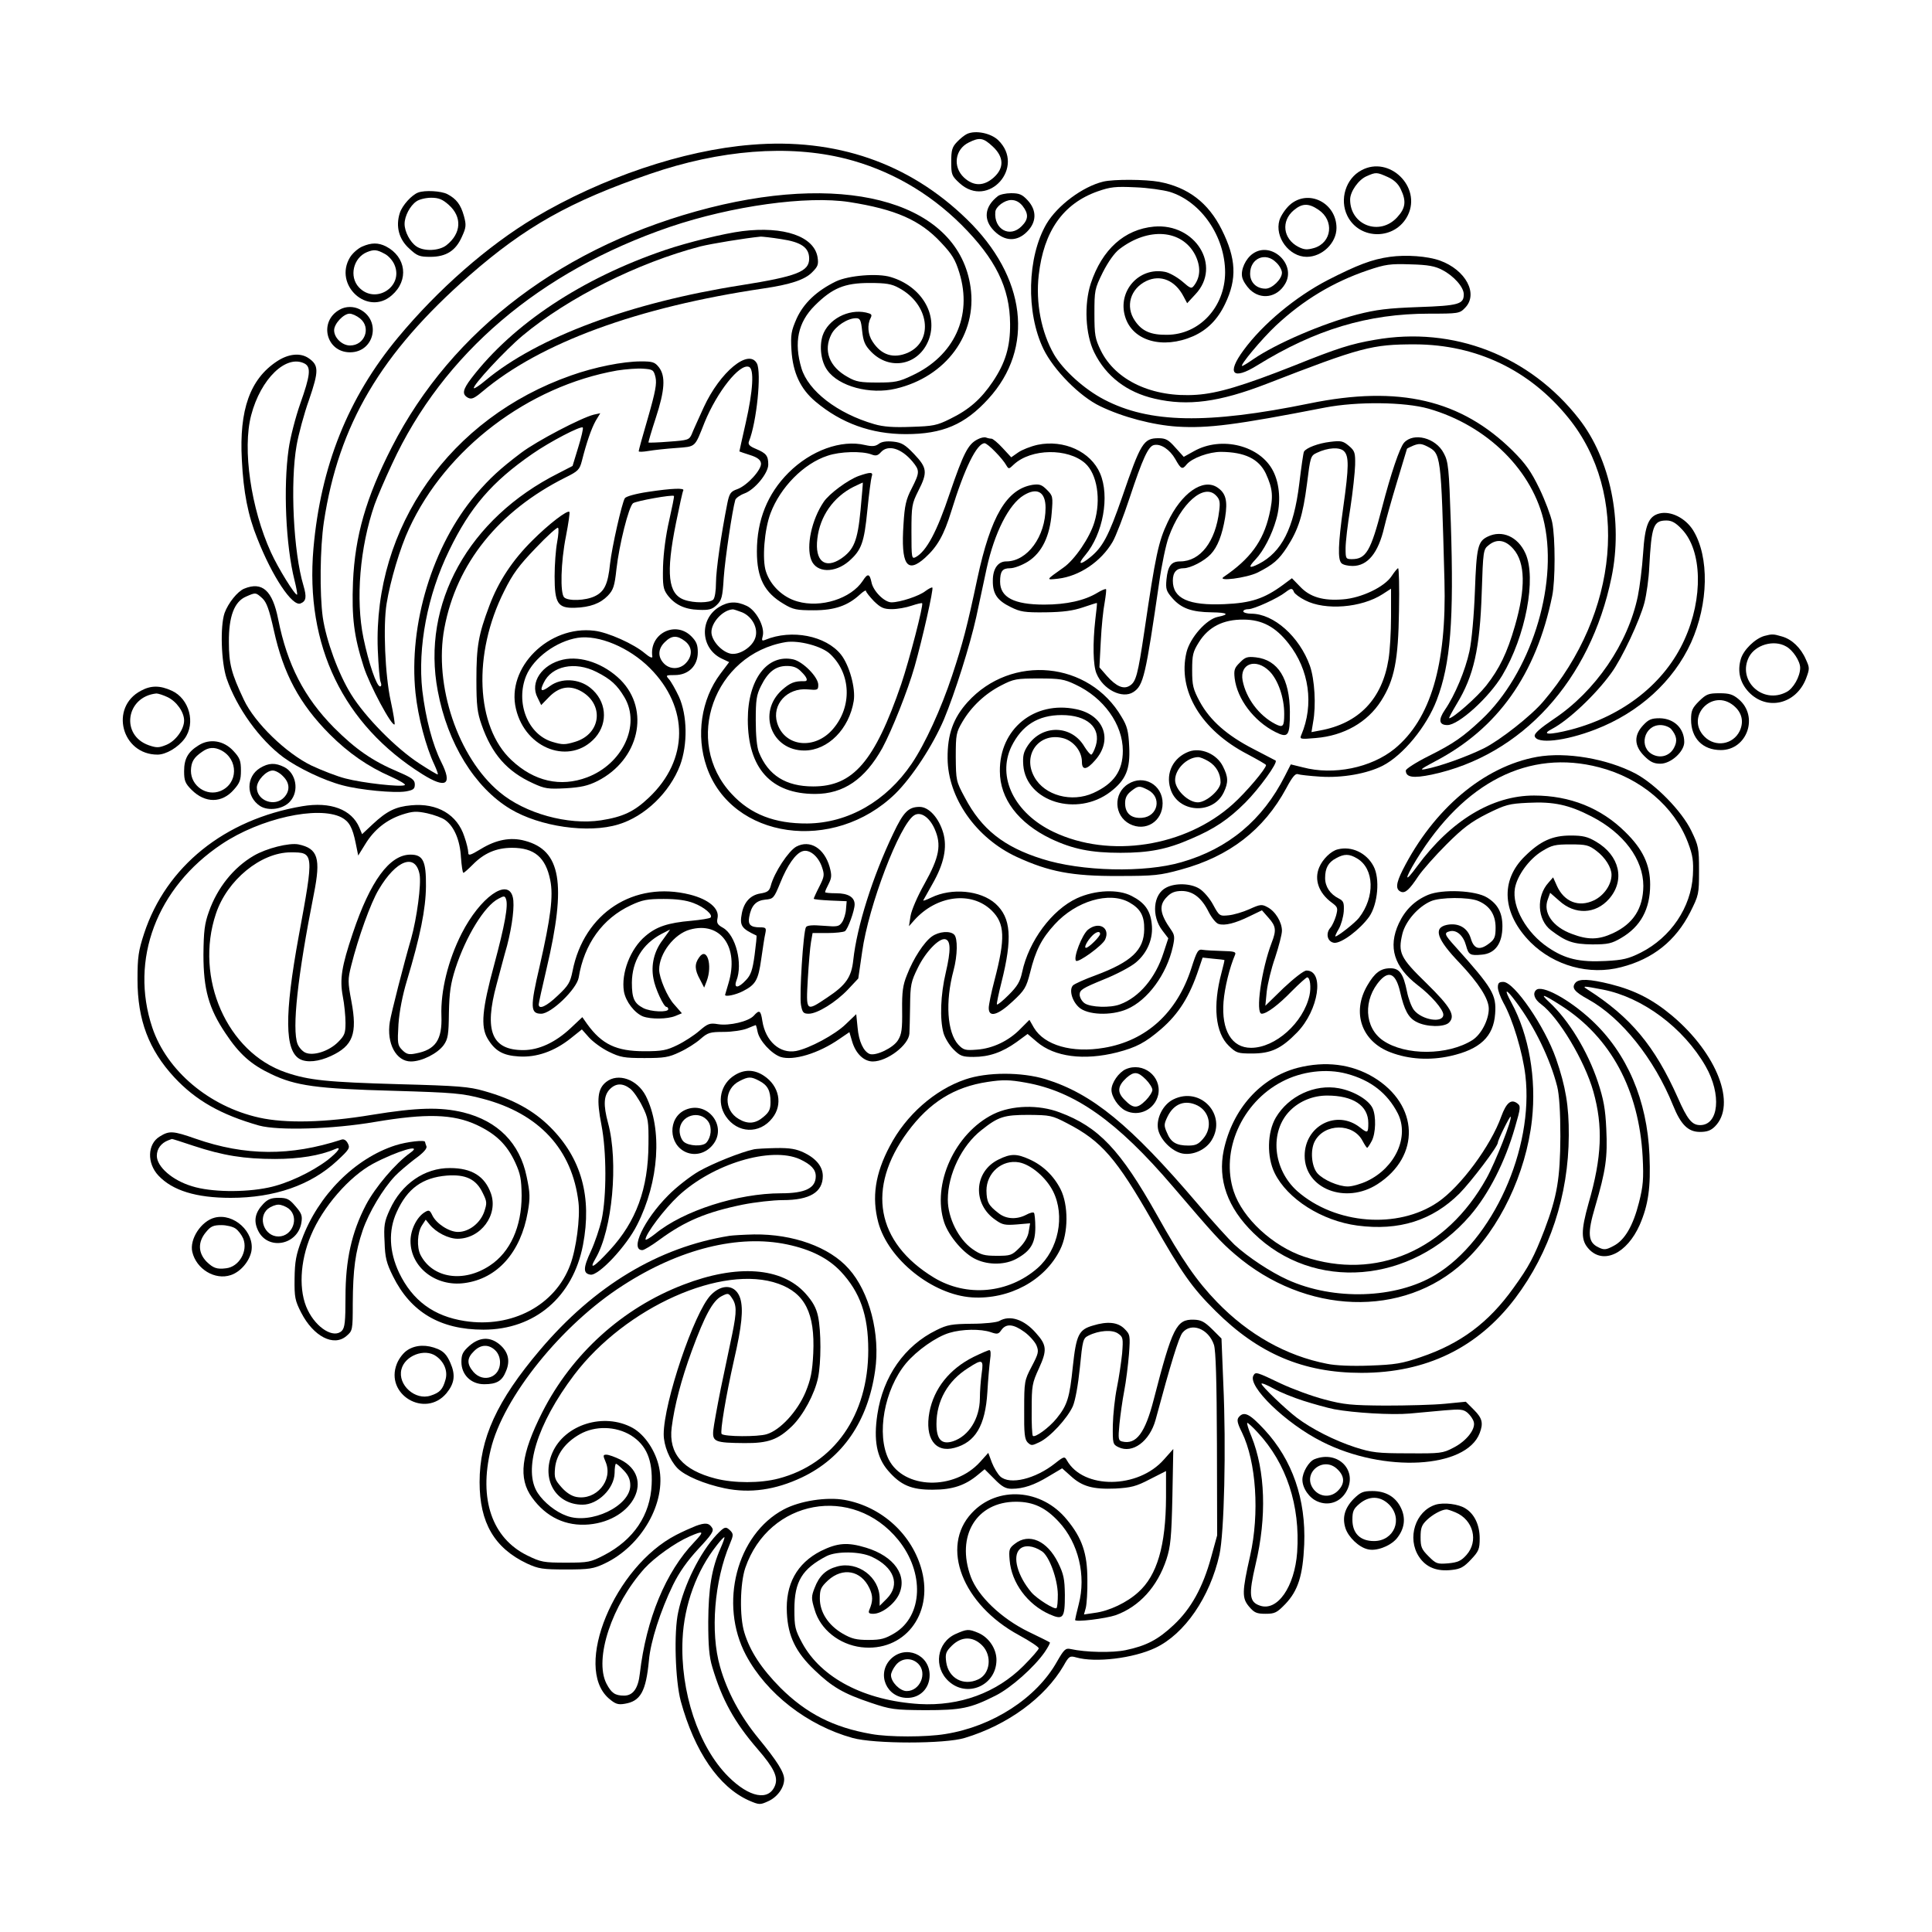 <?xml version="1.0" standalone="no"?>
<!DOCTYPE svg PUBLIC "-//W3C//DTD SVG 20010904//EN"
 "http://www.w3.org/TR/2001/REC-SVG-20010904/DTD/svg10.dtd">
<svg version="1.0" xmlns="http://www.w3.org/2000/svg"
 width="850pt" height="850pt" viewBox="0 0 850 850"
 preserveAspectRatio="xMidYMid meet">
<g transform="translate(0,850) scale(0.1,-0.1)"
fill="#000000" stroke="none">
<path d="M4255 7911 c-11 -5 -31 -21 -45 -36 -21 -22 -25 -36 -25 -87 0 -56 2
-62 37 -94 126 -115 292 72 169 190 -32 30 -98 44 -136 27z m112 -55 c50 -46
52 -95 5 -137 -44 -39 -89 -39 -131 0 -50 47 -40 124 21 154 48 24 64 21 105
-17z"/>
<path d="M3305 7863 c-300 -24 -657 -145 -953 -321 -206 -123 -425 -315 -601
-527 -220 -265 -340 -566 -372 -928 -37 -427 131 -775 479 -993 105 -66 134
-47 83 54 -38 76 -68 190 -83 314 -21 190 22 419 118 616 92 190 188 302 366
425 76 53 214 125 222 116 3 -3 -6 -42 -20 -87 l-25 -82 -62 -32 c-396 -199
-604 -575 -531 -958 43 -231 163 -425 319 -519 130 -78 343 -109 476 -68 116
35 225 140 271 260 34 92 32 220 -5 302 -15 32 -35 67 -44 77 -15 17 -14 18
26 18 60 0 101 41 101 100 0 33 -6 48 -29 71 -71 70 -186 10 -171 -90 1 -8
-12 -3 -32 14 -49 42 -163 93 -223 100 -200 25 -389 -162 -345 -344 42 -178
240 -249 349 -126 58 67 49 162 -22 219 -51 41 -128 44 -177 8 -38 -28 -47
-24 -28 14 35 74 137 96 232 48 63 -32 91 -57 124 -113 71 -122 -9 -292 -165
-351 -117 -44 -233 -18 -333 76 -157 147 -171 467 -32 743 38 77 65 113 139
190 50 53 95 93 98 89 4 -3 2 -32 -4 -64 -6 -32 -11 -99 -11 -150 0 -118 14
-140 88 -138 68 2 113 19 146 53 24 25 30 42 38 117 12 107 54 275 73 290 13
10 174 39 180 32 2 -2 -8 -50 -21 -108 -15 -65 -25 -142 -27 -202 -2 -85 1
-100 19 -125 32 -43 76 -64 138 -66 45 -2 59 2 79 21 22 21 26 35 31 120 6 85
38 299 51 343 3 8 21 21 40 28 45 16 105 89 105 127 0 39 -9 50 -54 69 -29 12
-36 20 -31 33 34 84 56 303 35 343 -36 67 -162 -37 -234 -193 -23 -51 -48
-105 -53 -119 -11 -24 -16 -26 -99 -32 -48 -4 -89 -5 -91 -4 -1 2 13 50 32
108 40 122 44 184 14 223 -18 23 -28 26 -79 26 -79 0 -204 -25 -308 -62 -532
-187 -870 -667 -850 -1206 3 -70 8 -135 13 -144 4 -10 3 -18 -3 -18 -15 0 -50
102 -73 213 -35 169 -16 400 49 587 11 31 45 111 77 179 224 485 649 847 1223
1043 272 92 602 138 789 109 203 -32 311 -79 403 -178 49 -52 63 -75 81 -134
58 -190 -23 -365 -208 -451 -58 -28 -77 -31 -153 -31 -73 0 -94 3 -130 24 -82
45 -109 117 -72 189 19 36 71 70 108 70 18 0 22 -8 27 -56 5 -46 12 -63 39
-91 83 -86 211 -60 254 52 42 112 -33 236 -167 276 -58 18 -186 7 -241 -19
-86 -42 -142 -96 -173 -163 -24 -55 -27 -71 -23 -139 6 -99 39 -171 106 -227
113 -95 245 -143 397 -143 162 0 260 42 363 155 205 224 167 537 -95 791 -254
247 -576 358 -948 327z m415 -61 c192 -49 365 -147 510 -291 150 -150 213
-277 214 -436 1 -101 -21 -172 -76 -254 -52 -77 -104 -123 -188 -164 -58 -29
-75 -32 -171 -35 -78 -3 -122 0 -163 12 -162 47 -290 146 -320 246 -34 114
-15 202 58 275 78 78 132 100 241 100 73 0 98 -4 130 -22 133 -71 155 -233 39
-285 -63 -27 -116 -11 -155 49 -21 31 -24 74 -9 103 8 16 5 19 -20 25 -78 17
-167 -30 -191 -102 -15 -48 -7 -114 21 -152 50 -71 188 -108 301 -81 221 52
359 239 329 447 -52 364 -523 507 -1148 349 -637 -162 -1134 -536 -1398 -1053
-114 -223 -162 -391 -171 -593 -6 -156 4 -239 47 -373 26 -82 125 -266 136
-254 2 2 -5 48 -17 103 -25 113 -34 332 -18 429 16 99 59 245 99 330 162 351
524 626 915 695 39 6 90 10 115 8 42 -3 46 -5 54 -38 6 -28 0 -62 -33 -177
-23 -78 -41 -144 -41 -148 0 -4 19 -3 43 1 23 4 78 10 121 13 89 7 81 0 126
113 55 134 154 260 195 244 24 -9 18 -105 -14 -246 -16 -69 -28 -126 -28 -126
1 -1 22 -8 47 -16 32 -10 46 -21 48 -36 4 -27 -60 -98 -104 -114 -29 -10 -35
-18 -44 -62 -27 -136 -50 -294 -50 -350 0 -35 -5 -67 -12 -74 -15 -15 -85 -16
-127 -1 -72 25 -82 115 -37 338 15 74 29 138 32 143 8 12 -49 10 -155 -6 -54
-8 -97 -20 -102 -28 -13 -21 -57 -216 -65 -288 -9 -90 -25 -123 -67 -143 -41
-20 -118 -22 -135 -5 -18 18 -15 154 8 269 11 57 18 105 15 107 -9 9 -91 -54
-162 -125 -88 -87 -150 -181 -190 -288 -48 -127 -57 -179 -57 -325 0 -114 4
-145 23 -199 45 -129 112 -205 226 -257 52 -24 66 -26 144 -22 67 4 98 11 140
32 183 93 233 312 101 445 -72 71 -173 107 -253 89 -93 -21 -147 -101 -112
-167 l16 -33 34 35 c42 43 86 53 134 30 111 -55 99 -192 -20 -227 -43 -13 -55
-13 -98 0 -109 32 -164 173 -116 291 33 79 133 152 227 167 92 14 226 -42 317
-133 173 -173 172 -404 -4 -570 -65 -62 -115 -85 -211 -100 -145 -22 -334 30
-446 124 -183 152 -290 470 -243 721 53 285 239 516 532 663 57 28 63 35 73
73 21 83 42 143 61 177 l20 33 -28 -6 c-56 -14 -251 -116 -320 -168 -94 -71
-138 -112 -199 -183 -191 -225 -297 -572 -266 -873 11 -106 46 -238 83 -316
10 -22 17 -41 15 -43 -1 -2 -38 20 -81 48 -103 67 -238 204 -300 304 -56 90
-110 237 -125 340 -14 103 -12 305 5 419 65 428 250 742 640 1084 246 215 443
326 795 447 308 106 610 130 860 67z m-706 -2123 c32 -25 34 -64 4 -96 -27
-29 -71 -30 -98 -1 -27 29 -25 64 5 93 30 30 54 31 89 4z"/>
<path d="M5990 7751 c-69 -36 -98 -129 -62 -201 54 -108 212 -107 266 3 61
125 -82 264 -204 198z m116 -30 c27 -12 46 -30 57 -54 25 -52 21 -83 -16 -123
-77 -84 -207 -35 -207 78 0 35 37 88 73 103 41 18 44 18 93 -4z"/>
<path d="M4854 7701 c-91 -22 -202 -105 -250 -186 -85 -146 -91 -390 -13 -551
45 -92 159 -208 249 -251 99 -48 232 -83 340 -90 136 -8 255 7 650 84 141 27
349 25 455 -5 259 -74 461 -274 510 -507 59 -280 -63 -660 -277 -861 -81 -76
-122 -105 -232 -160 -56 -28 -101 -57 -101 -64 0 -30 32 -35 114 -18 396 84
698 414 791 868 51 246 -5 520 -143 697 -217 278 -552 409 -898 348 -105 -18
-165 -37 -354 -113 -225 -89 -338 -123 -432 -129 -193 -13 -355 63 -420 195
-25 52 -28 67 -28 163 0 101 1 108 37 181 24 47 51 85 73 102 128 98 275 86
333 -25 25 -50 24 -96 -3 -133 -13 -18 -16 -17 -55 17 -23 19 -57 38 -75 41
-114 22 -209 -85 -175 -197 32 -107 165 -145 300 -86 62 28 107 73 140 142 53
110 49 199 -15 327 -59 118 -148 186 -275 210 -60 11 -199 12 -246 1z m292
-45 c139 -43 244 -197 244 -355 -1 -152 -113 -273 -255 -274 -72 -1 -111 16
-142 62 -43 63 -20 141 51 175 62 29 126 3 163 -68 l16 -30 37 40 c116 124 -1
313 -183 297 -130 -12 -228 -100 -278 -250 -30 -92 -24 -224 15 -303 52 -106
144 -176 266 -204 146 -34 285 -15 492 65 417 162 464 174 653 174 271 -1 505
-113 675 -323 270 -332 223 -859 -110 -1248 -53 -63 -191 -171 -261 -206 -77
-38 -198 -81 -259 -92 -27 -5 -17 2 43 34 276 144 445 381 516 728 14 68 14
256 0 324 -6 29 -31 96 -56 148 -37 76 -60 109 -117 166 -227 225 -500 290
-895 209 -450 -92 -704 -87 -903 17 -87 45 -181 130 -221 199 -56 98 -81 227
-67 349 22 193 107 314 259 368 57 20 79 22 166 18 55 -2 123 -12 151 -20z"/>
<path d="M1840 7653 c-28 -10 -70 -56 -81 -90 -19 -59 -4 -116 42 -157 34 -32
45 -36 92 -36 70 0 112 27 139 88 19 41 20 52 9 92 -14 50 -33 75 -73 96 -27
14 -99 18 -128 7z m134 -54 c60 -53 56 -126 -10 -178 -32 -25 -99 -28 -132 -5
-28 19 -52 65 -52 99 0 34 24 80 52 99 12 9 42 16 65 16 33 0 50 -7 77 -31z"/>
<path d="M4390 7637 c-59 -46 -65 -104 -16 -153 47 -47 101 -48 145 -3 42 42
43 94 2 138 -24 26 -37 31 -73 31 -23 0 -50 -6 -58 -13z m109 -43 c27 -35 26
-59 -4 -89 -52 -53 -123 -14 -116 63 2 23 41 52 70 52 20 0 36 -9 50 -26z"/>
<path d="M5675 7599 c-19 -17 -40 -48 -46 -68 -22 -74 43 -161 120 -161 68 0
131 61 131 127 0 111 -124 173 -205 102z m126 -22 c70 -47 59 -144 -19 -168
-32 -9 -44 -8 -70 5 -67 35 -77 113 -20 161 37 31 65 32 109 2z"/>
<path d="M3265 7483 c-79 -10 -239 -49 -339 -83 -365 -124 -669 -325 -852
-564 -39 -51 -42 -71 -15 -86 16 -8 27 -3 63 27 255 215 683 372 1238 454 116
17 181 38 213 71 25 25 29 34 24 66 -15 92 -148 138 -332 115z m172 -35 c88
-13 123 -37 123 -86 0 -57 -55 -78 -300 -117 -485 -76 -894 -228 -1123 -418
-26 -22 -50 -38 -52 -35 -9 9 137 167 215 232 199 166 506 320 782 392 49 12
194 36 265 43 7 0 47 -4 90 -11z"/>
<path d="M1593 7415 c-18 -8 -42 -29 -53 -47 -74 -122 78 -261 184 -167 76 66
63 169 -26 215 -34 17 -64 17 -105 -1z m98 -31 c17 -8 37 -30 45 -50 40 -96
-85 -175 -157 -98 -44 47 -25 130 36 155 30 12 43 11 76 -7z"/>
<path d="M5512 7384 c-32 -22 -54 -71 -47 -103 3 -16 19 -40 34 -55 49 -47
120 -35 155 25 51 86 -61 190 -142 133z m103 -39 c14 -13 25 -33 25 -45 0 -28
-43 -70 -72 -70 -40 0 -68 27 -68 66 0 68 68 97 115 49z"/>
<path d="M6115 7370 c-79 -11 -142 -35 -275 -103 -140 -73 -284 -192 -369
-308 -76 -103 -48 -134 61 -66 254 157 487 227 755 227 129 0 135 1 158 25 61
61 4 168 -111 209 -54 19 -147 26 -219 16z m231 -58 c50 -26 94 -75 94 -107 0
-43 -22 -50 -199 -56 -136 -5 -185 -11 -271 -33 -152 -40 -355 -127 -457 -197
-23 -16 -44 -29 -48 -29 -13 0 86 119 149 178 120 112 251 191 404 243 77 26
98 29 187 26 79 -2 109 -8 141 -25z"/>
<path d="M1495 7138 c-94 -51 -61 -188 45 -188 107 0 139 140 43 189 -27 14
-62 14 -88 -1z m89 -39 c50 -40 21 -119 -44 -119 -35 0 -70 34 -70 67 0 29 42
73 68 73 11 0 31 -9 46 -21z"/>
<path d="M1218 6910 c-118 -78 -166 -213 -154 -433 7 -142 27 -245 68 -346 66
-168 154 -300 190 -286 25 10 28 28 13 79 -44 146 -59 453 -30 617 8 46 32
137 55 201 43 126 43 151 -2 182 -36 25 -89 20 -140 -14z m123 -10 c28 -16 24
-52 -20 -176 -21 -60 -44 -149 -51 -199 -24 -168 -13 -424 26 -579 8 -32 13
-60 11 -62 -7 -7 -84 117 -115 186 -88 193 -126 455 -87 603 42 161 155 270
236 227z"/>
<path d="M4301 6567 c-42 -21 -62 -61 -122 -236 -57 -171 -103 -256 -150 -282
-18 -9 -19 -5 -19 111 0 114 2 124 30 180 42 82 39 102 -18 162 -40 42 -55 51
-92 55 -30 3 -51 0 -64 -10 -15 -11 -29 -12 -60 -5 -105 25 -239 -24 -337
-122 -92 -92 -139 -208 -139 -346 0 -117 33 -181 118 -231 41 -25 57 -28 132
-28 92 0 150 20 204 70 14 13 26 20 26 15 0 -5 16 -25 35 -45 30 -29 43 -35
79 -35 24 0 63 7 86 15 24 8 45 13 47 11 7 -7 -56 -249 -92 -356 -117 -341
-212 -450 -387 -450 -121 0 -198 49 -239 150 -9 22 -14 74 -14 140 0 90 3 112
23 152 31 62 64 88 114 88 28 0 46 -7 63 -25 27 -26 32 -43 13 -42 -42 1 -62
-7 -98 -39 -109 -99 -46 -267 100 -266 103 1 196 95 216 218 9 56 -19 157 -56
204 -66 83 -217 113 -333 65 -15 -6 -17 -4 -11 18 9 40 -29 111 -70 131 -46
22 -82 20 -123 -5 -87 -54 -81 -181 11 -226 l34 -16 -39 -52 c-84 -112 -108
-271 -60 -409 110 -318 559 -382 830 -118 74 73 165 212 214 327 49 118 114
324 142 450 14 66 35 163 46 215 34 155 97 281 163 321 59 36 96 15 96 -55 0
-126 -80 -236 -173 -236 -36 0 -59 -32 -59 -84 -1 -58 19 -88 79 -117 42 -21
61 -24 153 -23 77 1 121 7 165 22 33 11 60 20 61 19 1 -1 -2 -33 -7 -72 -12
-107 -10 -202 5 -238 29 -71 114 -113 162 -82 45 29 54 71 114 483 11 78 30
168 42 200 54 148 154 236 207 183 17 -17 20 -29 15 -68 -16 -136 -83 -223
-172 -223 -39 0 -54 -20 -60 -79 -4 -43 -1 -52 27 -84 39 -44 85 -60 172 -61
70 -1 81 -9 27 -20 -50 -10 -122 -91 -138 -156 -40 -168 64 -342 268 -448 45
-24 82 -45 82 -48 0 -16 -88 -120 -146 -172 -209 -188 -542 -240 -789 -122
-172 82 -250 241 -185 376 46 93 117 138 221 138 112 0 174 -55 150 -135 -7
-22 -16 -39 -20 -39 -5 0 -18 16 -30 35 -56 96 -186 99 -249 5 -19 -29 -23
-45 -20 -87 13 -160 236 -229 383 -117 69 53 88 100 83 199 -3 67 -9 91 -33
130 -143 246 -485 279 -678 66 -63 -70 -89 -142 -88 -247 1 -174 125 -351 304
-434 141 -65 243 -85 447 -84 159 0 184 3 275 28 214 58 365 175 464 358 26
49 40 66 51 62 8 -3 53 -8 100 -11 96 -6 204 13 273 48 90 46 194 173 238 289
61 159 76 351 62 780 -8 242 -11 269 -31 306 -35 68 -133 93 -175 46 -19 -22
-57 -133 -97 -287 -49 -189 -70 -225 -132 -225 -27 0 -28 2 -28 48 0 26 9 106
21 177 11 72 20 157 21 189 1 53 -1 62 -27 84 -26 22 -35 24 -83 18 -51 -6
-105 -26 -115 -43 -3 -5 -12 -69 -21 -143 -24 -195 -77 -299 -178 -351 -44
-22 -48 -16 -14 20 35 37 72 108 91 176 21 72 16 155 -14 213 -57 112 -227
155 -348 87 l-45 -25 -37 41 c-30 34 -42 41 -74 41 -66 0 -78 -20 -160 -259
-60 -173 -86 -221 -142 -266 -45 -36 -55 -30 -20 11 78 93 108 259 65 359 -41
96 -159 150 -275 126 -31 -7 -69 -22 -86 -34 l-30 -21 -38 41 c-21 23 -43 41
-49 41 -6 0 -16 2 -24 5 -7 3 -24 -1 -37 -8z m78 -55 c20 -20 41 -46 47 -57
12 -20 12 -20 35 2 76 70 237 72 313 5 53 -47 71 -160 41 -259 -20 -68 -87
-166 -136 -200 -79 -56 -79 -55 -24 -49 94 11 189 75 240 162 14 24 48 112 75
194 57 172 82 227 107 232 30 7 70 -20 94 -62 25 -45 31 -47 50 -23 24 28 98
55 151 55 105 -1 166 -31 197 -95 31 -68 34 -102 15 -183 -27 -116 -84 -193
-200 -272 -33 -22 100 -5 149 19 69 35 93 56 129 111 51 79 70 140 88 278 15
121 16 125 44 138 48 23 100 26 119 7 22 -22 22 -68 -3 -245 -23 -165 -25
-231 -8 -248 7 -7 28 -12 49 -12 66 0 113 57 139 170 7 30 32 120 56 199 24
79 44 145 44 146 0 2 13 8 29 15 24 9 34 9 60 -4 61 -32 61 -29 76 -591 10
-370 -61 -609 -219 -739 -103 -84 -269 -118 -404 -82 l-53 13 -26 -51 c-98
-194 -249 -320 -454 -379 -163 -48 -442 -41 -614 14 -169 53 -267 131 -340
270 -39 72 -39 76 -40 179 0 98 2 108 29 154 40 68 101 125 172 161 54 28 67
30 164 30 93 0 112 -3 162 -27 124 -58 208 -175 208 -291 0 -89 -40 -145 -130
-186 -95 -43 -214 -11 -259 70 -56 99 23 202 131 170 44 -14 78 -58 78 -103 0
-38 21 -36 58 7 80 90 39 200 -84 225 -183 38 -337 -87 -335 -273 0 -121 81
-228 224 -297 97 -46 178 -62 307 -62 125 0 204 15 309 61 104 44 166 86 240
160 61 61 145 177 133 185 -4 2 -48 25 -98 51 -115 59 -190 125 -235 207 -30
56 -34 72 -34 139 0 67 3 81 30 124 42 67 107 100 196 99 81 0 141 -32 198
-105 91 -115 113 -269 56 -403 -8 -18 -4 -19 64 -13 123 10 227 69 287 163 59
92 76 180 79 397 2 103 0 187 -4 187 -3 0 -16 -16 -28 -34 -31 -48 -133 -97
-215 -103 -86 -7 -145 10 -188 56 l-36 37 -39 -29 c-83 -61 -141 -80 -258 -85
-158 -7 -227 25 -227 103 0 37 16 55 47 55 31 0 92 32 120 62 30 32 50 84 63
161 12 75 3 108 -35 133 -63 41 -158 -26 -218 -154 -40 -84 -53 -144 -102
-477 -29 -195 -37 -225 -65 -242 -27 -17 -59 -3 -100 43 l-33 38 6 115 c3 64
11 140 17 170 5 30 8 56 6 59 -3 2 -20 -5 -38 -16 -56 -34 -136 -52 -234 -52
-133 0 -194 32 -194 101 0 46 10 59 44 59 18 0 52 13 78 29 62 39 97 112 105
214 6 72 5 76 -21 102 -23 23 -33 26 -63 22 -114 -19 -184 -137 -243 -412 -45
-212 -64 -285 -111 -427 -48 -145 -119 -301 -178 -388 -112 -165 -279 -261
-459 -263 -143 -1 -250 40 -333 130 -216 231 -78 615 238 668 58 9 160 -18
196 -53 91 -86 97 -230 12 -329 -80 -94 -214 -79 -246 27 -24 80 44 155 134
147 44 -4 47 -3 47 20 0 34 -67 102 -110 112 -114 25 -200 -88 -200 -265 0
-214 102 -327 296 -327 125 0 219 64 296 202 42 78 112 253 142 359 34 120 84
341 78 347 -3 2 -16 -5 -30 -15 -27 -22 -112 -50 -150 -50 -31 0 -81 50 -88
89 -8 38 -17 39 -38 6 -52 -79 -185 -121 -288 -91 -64 18 -118 70 -138 131
-18 53 -7 186 20 257 43 114 146 219 251 253 55 19 151 21 192 6 20 -8 29 -6
43 10 31 34 89 17 138 -41 33 -40 33 -48 -3 -119 -25 -48 -31 -75 -36 -157
-12 -179 15 -220 95 -148 54 49 83 100 115 204 59 192 113 300 147 300 6 0 27
-17 47 -38z m1314 -617 c4 -8 25 -24 49 -36 89 -46 248 -33 341 27 l37 24 0
-122 c0 -68 -5 -152 -11 -188 -28 -176 -131 -283 -302 -314 l-37 -7 7 43 c14
74 7 189 -14 249 -46 128 -159 229 -258 229 -19 0 -35 5 -35 10 0 6 10 10 23
10 24 0 129 48 162 74 25 19 31 20 38 1z m-2428 -89 c45 -19 72 -71 58 -112
-13 -41 -70 -77 -108 -70 -40 8 -85 58 -85 95 0 43 50 97 93 100 4 1 23 -6 42
-13z"/>
<path d="M3778 6406 c-47 -17 -130 -78 -154 -114 -53 -78 -78 -195 -55 -255
22 -58 104 -60 167 -5 54 48 66 80 80 223 7 72 16 138 19 148 8 21 -5 21 -57
3z m8 -151 c-13 -135 -29 -174 -86 -213 -71 -47 -116 -10 -104 88 11 98 70
183 159 228 22 11 41 19 41 19 1 -1 -4 -56 -10 -122z"/>
<path d="M5455 5585 c-24 -23 -27 -33 -23 -69 11 -91 84 -188 178 -236 58 -29
65 -19 65 88 -1 146 -52 229 -150 240 -37 4 -47 1 -70 -23z m130 -38 c38 -38
65 -116 65 -187 0 -57 -5 -63 -40 -45 -71 37 -128 113 -143 191 -14 75 59 100
118 41z"/>
<path d="M7301 6241 c-48 -12 -64 -51 -72 -175 -4 -63 -15 -148 -23 -188 -43
-209 -187 -420 -371 -542 -59 -40 -85 -63 -83 -74 7 -37 134 -23 268 29 191
74 342 211 420 382 77 171 81 377 9 494 -34 54 -98 86 -148 74z m99 -70 c89
-93 94 -303 11 -485 -86 -191 -268 -335 -499 -396 -98 -25 -135 -23 -82 4 70
37 189 148 259 245 47 64 126 233 146 310 9 36 19 106 21 155 10 183 18 206
76 206 23 0 41 -10 68 -39z"/>
<path d="M6545 6139 c-43 -21 -49 -46 -56 -239 -4 -108 -14 -218 -24 -265 -18
-84 -64 -194 -108 -258 -30 -44 -26 -67 11 -67 49 0 182 120 241 218 103 172
152 429 102 538 -33 73 -103 104 -166 73z m113 -54 c53 -60 55 -173 7 -339
-34 -118 -68 -188 -126 -262 -40 -51 -146 -144 -163 -144 -3 0 12 28 33 63 75
123 102 243 110 490 6 183 7 190 30 208 36 30 74 24 109 -16z"/>
<path d="M1074 5910 c-29 -12 -70 -63 -86 -107 -20 -59 -15 -216 9 -288 45
-130 145 -269 250 -347 66 -48 179 -102 260 -123 78 -21 229 -35 278 -27 34 6
40 11 40 31 0 20 -12 29 -75 56 -111 47 -185 98 -281 194 -131 133 -205 276
-245 476 -25 127 -70 168 -150 135z m80 -42 c19 -18 30 -48 51 -142 42 -191
113 -323 245 -456 84 -84 170 -143 268 -186 40 -18 69 -35 63 -38 -15 -10
-185 9 -261 29 -36 9 -103 35 -150 57 -111 54 -249 187 -297 289 -55 116 -66
158 -66 254 -1 113 24 178 75 200 43 19 43 19 72 -7z"/>
<path d="M7762 5702 c-41 -12 -91 -61 -103 -101 -16 -54 -4 -104 34 -145 80
-85 209 -55 253 59 16 43 16 47 -1 84 -22 51 -62 89 -106 101 -37 11 -43 11
-77 2z m96 -46 c30 -16 62 -65 62 -94 0 -38 -30 -92 -61 -107 -105 -55 -217
52 -164 155 28 53 109 77 163 46z"/>
<path d="M620 5461 c-139 -73 -85 -281 73 -281 37 0 90 31 119 70 50 68 21
176 -56 211 -52 24 -92 24 -136 0z m117 -28 c40 -19 73 -66 73 -103 0 -39 -37
-90 -78 -107 -32 -13 -42 -14 -77 -2 -126 44 -101 214 33 228 8 0 30 -7 49
-16z"/>
<path d="M7475 5415 c-30 -30 -35 -42 -35 -81 0 -82 51 -134 131 -134 116 0
168 149 78 224 -25 21 -41 26 -84 26 -49 0 -58 -4 -90 -35z m153 -20 c36 -30
45 -70 26 -111 -29 -60 -107 -73 -155 -25 -86 87 35 215 129 136z"/>
<path d="M7229 5309 c-41 -44 -40 -90 5 -135 26 -26 42 -34 71 -34 46 0 105
53 105 95 0 61 -45 104 -108 105 -36 0 -49 -5 -73 -31z m123 -16 c25 -30 29
-53 13 -83 -18 -34 -56 -47 -91 -31 -66 30 -42 131 31 131 18 0 38 -8 47 -17z"/>
<path d="M874 5221 c-47 -29 -64 -59 -64 -114 0 -42 5 -54 33 -82 60 -60 134
-59 186 1 26 29 31 43 31 84 0 43 -5 56 -33 86 -42 46 -104 56 -153 25z m99
-22 c77 -40 75 -147 -3 -179 -61 -25 -130 22 -130 89 1 39 12 58 50 84 28 20
53 21 83 6z"/>
<path d="M5230 5193 c-68 -26 -102 -93 -81 -162 31 -107 187 -118 235 -17 21
44 20 68 -4 115 -27 54 -97 84 -150 64z m88 -43 c33 -20 52 -54 52 -92 0 -33
-63 -88 -100 -88 -43 0 -100 56 -100 98 0 48 51 99 100 101 8 1 30 -8 48 -19z"/>
<path d="M6762 5170 c-233 -42 -455 -229 -591 -498 -30 -60 -32 -86 -6 -96 18
-6 36 10 75 69 19 28 75 91 124 140 73 73 108 99 179 135 81 40 96 44 179 48
114 6 181 -9 280 -60 142 -73 228 -189 228 -306 -1 -99 -44 -166 -134 -208
-63 -29 -109 -30 -180 -3 -85 31 -129 94 -106 153 l10 28 40 -35 c69 -63 160
-59 219 8 72 82 47 191 -57 252 -37 22 -58 27 -112 27 -80 0 -133 -24 -201
-91 -110 -107 -100 -253 25 -379 104 -103 258 -146 399 -109 140 36 239 116
303 241 38 76 39 80 39 183 0 100 -2 110 -34 176 -42 87 -158 205 -246 252
-125 65 -304 96 -433 73z m274 -46 c182 -47 330 -172 390 -330 22 -58 25 -81
22 -145 -8 -141 -97 -273 -229 -340 -54 -27 -78 -33 -155 -37 -115 -6 -178 9
-252 59 -96 64 -161 179 -147 261 10 56 62 128 119 163 44 27 58 30 126 30 68
0 80 -3 113 -28 40 -30 67 -74 67 -106 0 -43 -33 -91 -77 -112 -67 -32 -131
-7 -163 63 l-17 38 -20 -23 c-55 -60 -50 -164 11 -210 66 -50 97 -61 181 -62
70 0 86 4 127 28 86 50 128 127 128 235 0 87 -32 156 -110 232 -106 105 -243
160 -401 160 -184 0 -366 -110 -514 -311 -56 -77 -58 -61 -4 28 210 343 496
488 805 407z"/>
<path d="M1144 5121 c-62 -38 -62 -126 0 -167 37 -24 104 -14 133 21 40 45 26
123 -26 150 -40 20 -69 19 -107 -4z m101 -36 c30 -29 32 -64 5 -93 -41 -44
-120 -15 -120 43 0 31 41 75 70 75 12 0 32 -11 45 -25z"/>
<path d="M4964 5051 c-67 -41 -63 -140 6 -176 70 -36 145 11 145 91 0 81 -83
128 -151 85z m86 -26 c63 -32 45 -117 -25 -123 -47 -4 -75 19 -75 64 0 23 7
38 26 53 32 25 36 25 74 6z"/>
<path d="M1330 4953 c-342 -58 -599 -265 -696 -560 -25 -77 -29 -103 -29 -203
0 -178 50 -309 162 -430 94 -101 204 -164 373 -212 85 -23 324 -16 510 16 225
38 343 35 447 -13 85 -40 133 -86 170 -166 23 -50 27 -74 28 -145 0 -137 -50
-249 -140 -308 -116 -77 -252 -56 -305 47 -17 34 -14 98 6 129 l17 26 17 -21
c28 -35 83 -63 123 -63 102 0 180 105 147 199 -27 76 -84 112 -180 112 -112 1
-214 -70 -265 -183 -24 -52 -27 -70 -23 -142 2 -68 8 -93 37 -151 78 -158 208
-235 398 -235 226 0 394 144 438 373 40 211 -7 381 -144 518 -73 73 -163 123
-291 159 -66 19 -112 23 -375 30 -314 9 -397 17 -498 52 -258 88 -402 415
-307 698 49 148 198 270 329 270 103 0 103 -1 35 -370 -63 -345 -62 -504 6
-540 31 -16 82 -11 136 14 97 45 117 98 90 241 -16 85 -16 96 -1 156 31 124
86 277 121 335 77 131 162 162 180 67 8 -43 -12 -193 -37 -282 -34 -117 -87
-325 -94 -367 -15 -95 28 -174 93 -174 48 0 117 35 144 72 19 27 22 46 23 142
2 90 7 127 29 196 46 141 128 275 189 306 24 13 28 13 33 -1 11 -28 -5 -115
-52 -290 -53 -195 -60 -271 -29 -324 32 -54 67 -75 138 -79 77 -5 155 22 227
79 l50 40 31 -35 c17 -19 56 -48 87 -63 51 -25 68 -28 157 -28 87 0 107 3 155
26 31 14 72 40 92 58 32 28 42 31 102 31 37 0 83 7 103 15 19 8 37 15 38 15 1
0 5 -13 8 -29 8 -40 61 -97 101 -111 56 -18 167 15 259 79 l44 30 12 -41 c16
-54 52 -88 91 -88 63 0 158 72 161 123 1 12 2 67 3 122 1 92 4 106 34 167 34
70 93 131 120 126 25 -5 26 -48 3 -147 -23 -97 -27 -204 -10 -266 6 -21 26
-54 44 -72 29 -29 39 -33 88 -33 68 0 126 20 189 65 l49 36 41 -35 c77 -66
207 -83 353 -46 84 22 123 42 194 103 77 67 125 143 165 264 l17 50 47 -5 c26
-2 48 -5 49 -6 1 0 -5 -26 -13 -56 -39 -146 -27 -264 32 -321 33 -32 40 -34
102 -34 84 0 129 21 199 93 95 98 121 272 41 272 -12 0 -55 -34 -101 -77 l-80
-78 6 62 c4 35 20 102 37 150 16 49 30 102 30 118 0 38 -29 86 -64 104 -24 13
-31 13 -79 -9 -29 -13 -70 -25 -92 -27 -39 -4 -41 -3 -68 47 -15 28 -42 59
-60 70 -38 24 -106 26 -146 5 -58 -29 -66 -125 -17 -189 l26 -34 -21 -64 c-35
-110 -107 -196 -192 -227 -42 -16 -129 -13 -155 5 -12 8 -22 26 -22 38 0 21
14 29 104 66 58 23 122 57 144 76 51 43 77 107 69 170 -6 58 -31 93 -88 122
-59 31 -160 27 -241 -10 -110 -51 -212 -188 -241 -325 -9 -42 -21 -62 -59
-100 -26 -26 -49 -45 -52 -42 -2 2 7 46 20 97 49 195 42 284 -26 346 -66 59
-193 71 -283 27 -21 -10 -37 -16 -35 -12 2 3 20 36 41 73 50 88 65 159 47 223
-19 66 -63 115 -104 115 -49 0 -71 -22 -116 -117 -91 -190 -160 -409 -176
-557 -8 -75 -32 -110 -115 -165 -94 -63 -93 -63 -85 82 4 67 10 140 14 162 l7
40 65 0 c36 0 70 4 77 8 13 8 43 91 43 118 0 32 -29 49 -81 49 -27 0 -49 2
-49 5 0 4 7 20 16 37 13 26 14 37 4 74 -24 83 -87 121 -147 89 -34 -19 -97
-114 -112 -172 -6 -23 -15 -29 -46 -34 -43 -7 -71 -37 -81 -86 -11 -56 -2 -68
64 -99 2 -1 -2 -40 -8 -85 -9 -68 -17 -89 -38 -111 -34 -37 -55 -37 -42 -2 29
74 -3 200 -59 232 -25 14 -29 21 -24 44 8 41 -39 81 -121 102 -247 62 -467
-81 -517 -336 -10 -50 -18 -64 -65 -108 -50 -48 -84 -63 -84 -39 0 6 16 78 35
159 88 374 63 519 -96 561 -62 17 -126 5 -193 -36 -48 -29 -56 -31 -56 -15 0
10 -7 41 -17 69 -31 97 -119 149 -234 138 -68 -6 -107 -25 -169 -83 l-47 -44
-12 29 c-34 80 -127 115 -251 94z m172 -49 c34 -18 49 -44 63 -114 l11 -54 31
50 c39 64 93 107 162 130 47 15 62 16 110 6 31 -7 67 -20 80 -30 40 -29 65
-90 69 -164 3 -38 7 -68 11 -68 3 0 22 17 41 36 49 50 103 74 173 74 98 0 148
-42 168 -143 14 -69 2 -164 -47 -379 -42 -179 -41 -208 7 -208 44 0 156 108
165 159 24 148 105 260 229 318 51 24 73 28 145 28 58 0 100 -6 131 -18 48
-18 87 -52 75 -64 -4 -4 -42 -10 -84 -14 -104 -9 -154 -26 -202 -67 -67 -56
-108 -164 -95 -244 8 -45 47 -95 84 -110 36 -13 107 -12 142 2 l29 12 -34 39
c-30 32 -66 117 -66 153 0 71 66 157 135 176 135 38 218 -77 170 -236 -8 -27
-15 -50 -15 -51 0 -10 47 0 78 16 57 29 68 49 81 141 7 47 14 97 18 113 5 24
3 27 -23 27 -42 0 -54 12 -48 45 9 51 30 73 71 77 35 3 38 6 65 72 32 80 69
132 99 141 30 10 69 -22 85 -69 12 -35 11 -42 -11 -86 -14 -27 -25 -52 -25
-54 0 -3 33 -6 73 -8 l72 -3 -3 -35 c-1 -19 -9 -45 -17 -57 -14 -20 -20 -21
-83 -16 -47 4 -71 2 -76 -6 -12 -18 -30 -303 -22 -343 6 -33 11 -38 34 -38 38
0 119 50 173 107 l45 48 17 117 c28 203 165 561 229 601 28 18 67 -8 90 -60
31 -70 21 -124 -45 -242 -31 -55 -57 -116 -61 -141 l-7 -45 23 26 c98 110 252
130 341 43 58 -57 61 -121 12 -308 -14 -53 -25 -107 -25 -121 0 -43 40 -32
105 29 53 49 60 61 77 127 24 98 51 150 108 212 94 103 240 146 328 97 50 -28
67 -60 66 -119 -1 -91 -56 -143 -214 -202 -47 -17 -91 -37 -99 -44 -18 -18 -6
-67 25 -96 37 -35 142 -39 212 -9 91 39 175 153 202 275 9 41 8 51 -7 73 -51
72 -56 110 -18 147 17 18 35 25 64 25 49 0 88 -30 119 -93 13 -25 32 -49 43
-52 27 -9 74 3 137 34 l54 26 29 -33 c33 -37 35 -55 14 -109 -45 -117 -73
-313 -44 -313 22 0 74 39 133 100 33 33 63 60 67 60 13 0 18 -44 10 -80 -27
-120 -150 -230 -257 -230 -85 0 -131 77 -121 203 5 61 26 149 51 207 5 12 -5
15 -56 16 -35 1 -73 3 -86 5 -21 4 -26 -4 -51 -82 -63 -195 -198 -318 -384
-349 -140 -24 -262 11 -308 88 l-20 35 -39 -39 c-51 -53 -122 -87 -192 -92
-51 -4 -59 -2 -82 22 -49 54 -58 188 -21 326 18 67 19 142 3 158 -18 18 -67
14 -98 -8 -34 -24 -82 -97 -110 -170 -18 -44 -22 -74 -21 -155 1 -82 -2 -105
-18 -131 -20 -34 -98 -71 -125 -61 -27 11 -48 56 -53 116 l-6 59 -46 -44 c-47
-46 -161 -107 -219 -118 -71 -13 -134 43 -148 132 -7 47 -13 51 -38 23 -23
-25 -107 -45 -157 -37 -36 6 -45 3 -82 -29 -23 -20 -66 -48 -97 -63 -47 -23
-67 -27 -145 -27 -123 0 -187 30 -252 120 l-21 30 -51 -48 c-67 -63 -140 -97
-209 -97 -139 0 -173 85 -117 290 14 52 34 129 46 170 23 89 34 178 25 213
-21 87 -144 -1 -225 -160 -60 -118 -93 -254 -89 -362 4 -106 -26 -150 -114
-166 -29 -6 -40 -3 -58 15 -21 21 -22 29 -17 114 4 57 18 128 37 191 59 196
83 315 84 416 1 111 -13 139 -68 139 -92 0 -177 -116 -254 -346 -49 -145 -58
-202 -44 -277 7 -35 12 -88 12 -117 0 -46 -4 -56 -33 -85 -40 -40 -109 -62
-144 -46 -13 6 -28 23 -34 38 -25 66 0 298 72 661 31 156 18 199 -68 217 -41
8 -141 -17 -197 -50 -89 -52 -160 -141 -197 -246 -19 -53 -23 -85 -24 -189 0
-152 23 -236 97 -346 61 -92 113 -138 202 -180 107 -51 200 -64 536 -73 269
-8 304 -11 394 -35 248 -65 394 -223 421 -456 8 -68 -10 -205 -36 -274 -66
-179 -257 -280 -464 -248 -137 21 -230 90 -289 212 -44 93 -48 186 -11 267 47
104 113 152 221 161 82 6 128 -15 157 -75 20 -40 20 -46 7 -85 -18 -50 -67
-88 -115 -88 -39 0 -95 36 -113 73 -11 23 -15 25 -33 14 -35 -21 -63 -77 -63
-127 0 -115 111 -202 237 -185 145 19 248 135 279 313 11 63 10 84 -5 155 -30
147 -126 245 -279 283 -100 24 -201 22 -403 -11 -204 -34 -379 -38 -495 -12
-220 49 -406 206 -470 396 -100 299 19 616 305 807 170 114 424 170 527 118z
m1414 -539 c-38 -49 -53 -111 -41 -171 7 -42 45 -124 57 -124 4 0 8 -4 8 -10
0 -15 -77 -12 -110 5 -40 21 -50 43 -50 112 1 94 46 169 130 214 19 10 36 18
37 19 2 0 -13 -20 -31 -45z"/>
<path d="M4787 4410 c-26 -21 -66 -124 -53 -137 10 -10 116 67 128 93 24 52
-27 82 -75 44z m53 -19 c0 -11 -50 -61 -62 -61 -11 0 6 32 28 54 17 17 34 21
34 7z"/>
<path d="M3076 4288 c-21 -29 -20 -55 4 -98 l18 -35 11 28 c27 71 1 154 -33
105z"/>
<path d="M5885 4763 c-29 -7 -66 -43 -81 -79 -23 -54 -2 -113 55 -155 27 -20
28 -24 19 -58 -6 -20 -17 -44 -25 -53 -22 -25 -13 -62 17 -66 32 -3 113 58
154 115 38 55 48 168 19 222 -31 59 -97 90 -158 74z m86 -40 c76 -45 79 -170
8 -261 -17 -22 -93 -82 -104 -82 -2 0 4 15 15 33 10 17 20 52 22 77 2 39 -1
46 -22 57 -38 19 -60 52 -60 90 0 44 14 69 48 87 36 20 58 20 93 -1z"/>
<path d="M6283 4563 c-59 -25 -101 -66 -129 -126 -48 -104 -21 -191 84 -272
58 -44 112 -106 112 -129 0 -39 -94 -24 -129 20 -11 14 -25 51 -31 82 -16 79
-33 102 -73 102 -43 0 -69 -20 -101 -75 -70 -119 -26 -247 102 -295 81 -31
173 -36 263 -16 130 29 190 85 197 186 6 84 -11 112 -174 294 -50 55 -52 62
-25 69 30 7 59 -19 71 -63 11 -41 18 -45 70 -40 58 5 90 49 90 125 0 59 -20
97 -67 126 -51 32 -197 38 -260 12z m221 -27 c50 -21 76 -60 76 -117 0 -39 -4
-51 -26 -68 -43 -34 -69 -28 -83 20 -14 47 -54 70 -105 60 -62 -13 -45 -63 57
-169 82 -87 127 -156 127 -200 0 -49 -33 -113 -72 -138 -108 -68 -295 -69
-393 -2 -83 57 -89 181 -12 266 40 43 69 26 87 -52 18 -79 36 -114 72 -132 43
-23 122 -24 143 -3 30 30 8 68 -100 174 -115 112 -125 133 -105 217 14 55 68
118 125 143 40 18 167 19 209 1z"/>
<path d="M6931 4176 c-18 -22 -5 -39 57 -73 145 -80 290 -261 373 -467 34 -84
66 -116 118 -116 31 0 48 6 66 24 96 96 10 320 -188 487 -86 72 -164 112 -271
139 -93 23 -139 25 -155 6z m122 -30 c174 -34 354 -168 451 -337 71 -124 58
-259 -24 -259 -36 0 -56 24 -99 122 -101 226 -206 353 -397 475 -25 16 -19 16
69 -1z"/>
<path d="M6590 4156 c0 -13 11 -43 24 -67 41 -72 85 -219 97 -320 38 -324
-144 -726 -396 -878 -173 -105 -447 -114 -651 -21 -73 33 -172 98 -233 154
-24 23 -98 104 -163 181 -295 346 -462 483 -668 547 -106 32 -257 32 -353 -1
-135 -46 -261 -157 -332 -293 -65 -122 -80 -226 -51 -336 44 -163 239 -319
413 -330 163 -10 320 74 387 210 37 73 37 197 2 266 -30 59 -78 105 -136 131
-57 26 -83 26 -136 0 -110 -53 -117 -197 -13 -267 29 -21 42 -23 93 -19 l58 5
-6 -36 c-3 -23 -18 -49 -41 -72 -33 -33 -39 -35 -99 -35 -55 0 -71 4 -108 30
-61 43 -108 137 -108 217 0 111 61 238 148 306 74 59 99 67 207 67 95 -1 103
-2 170 -37 151 -78 217 -154 376 -433 129 -227 173 -290 277 -393 189 -188
386 -272 642 -272 284 0 511 110 676 328 152 201 235 453 236 717 1 128 -14
216 -56 337 -49 141 -184 338 -232 338 -19 0 -24 -5 -24 -24z m80 -64 c81
-108 150 -250 181 -372 9 -36 14 -111 14 -220 -1 -185 -14 -263 -70 -411 -46
-119 -68 -161 -136 -255 -110 -154 -234 -246 -409 -305 -82 -28 -112 -33 -223
-37 -78 -3 -152 0 -189 8 -179 35 -345 128 -484 272 -88 91 -153 184 -264 383
-161 286 -256 387 -428 451 -92 35 -211 32 -292 -8 -169 -84 -271 -308 -216
-476 21 -62 87 -139 141 -163 56 -26 130 -24 179 4 61 34 81 68 81 137 0 32
-3 61 -6 64 -3 4 -19 0 -35 -9 -41 -21 -87 -19 -120 7 -46 35 -53 50 -54 100
0 78 69 138 144 124 52 -10 118 -66 149 -127 54 -108 24 -257 -68 -338 -128
-112 -312 -129 -456 -42 -255 155 -298 394 -116 641 96 130 205 198 352 220
66 10 95 10 167 -3 216 -38 402 -169 648 -457 181 -212 210 -244 273 -298 310
-267 741 -282 1008 -34 156 144 273 389 299 625 20 182 -13 373 -90 515 -35
64 -26 66 20 4z"/>
<path d="M6758 4144 c-16 -15 -7 -41 22 -62 77 -57 192 -249 230 -384 43 -153
38 -289 -21 -492 -34 -121 -34 -164 2 -202 64 -68 167 -19 223 107 38 88 49
164 43 307 -10 241 -98 448 -255 594 -99 92 -219 157 -244 132z m110 -68 c219
-140 343 -371 359 -666 5 -98 2 -128 -16 -200 -26 -103 -63 -167 -113 -192
-32 -17 -41 -18 -65 -6 -47 22 -50 61 -15 179 47 160 55 217 49 342 -4 89 -12
131 -37 207 -45 135 -128 272 -215 352 -43 40 -25 34 53 -16z"/>
<path d="M5709 3802 c-163 -43 -286 -181 -325 -362 -27 -130 16 -253 131 -365
264 -259 694 -224 953 77 82 95 154 237 197 387 26 89 26 95 10 107 -27 20
-48 2 -70 -58 -46 -129 -179 -309 -279 -377 -176 -120 -451 -98 -618 48 -108
96 -124 263 -32 355 42 42 101 66 163 66 114 0 181 -44 181 -121 0 -45 -3 -46
-37 -19 -102 80 -243 7 -243 -125 0 -145 180 -215 320 -125 191 123 183 349
-16 470 -98 59 -213 73 -335 42z m216 -26 c105 -28 179 -85 225 -175 51 -102
-11 -238 -135 -297 -27 -13 -66 -24 -85 -24 -42 0 -108 29 -134 58 -26 30 -32
101 -12 140 42 81 170 82 211 2 9 -17 18 -30 20 -30 2 0 11 13 20 30 18 34 20
109 4 144 -17 37 -83 76 -148 88 -106 20 -222 -34 -278 -129 -38 -65 -40 -173
-5 -244 56 -114 207 -210 364 -231 183 -24 329 22 449 141 53 54 169 207 169
224 0 12 53 118 56 114 9 -8 -67 -201 -106 -271 -177 -318 -486 -451 -802
-345 -138 46 -271 169 -310 287 -59 178 35 391 212 483 87 46 196 59 285 35z"/>
<path d="M4953 3796 c-31 -14 -63 -60 -63 -91 0 -30 30 -75 61 -91 60 -30 131
5 145 71 15 80 -67 144 -143 111z m88 -45 c16 -16 29 -37 29 -46 0 -9 -13 -30
-29 -46 -37 -37 -55 -37 -92 1 -35 34 -33 61 7 98 33 29 50 28 85 -7z"/>
<path d="M3233 3770 c-63 -38 -81 -120 -40 -181 51 -76 149 -80 205 -8 47 59
31 141 -37 186 -42 28 -86 29 -128 3z m107 -25 c37 -19 50 -43 50 -93 0 -33
-6 -45 -31 -66 -35 -30 -69 -33 -109 -9 -67 39 -65 133 4 167 39 20 50 20 86
1z"/>
<path d="M2667 3740 c-38 -30 -43 -77 -21 -189 23 -118 23 -313 1 -417 -9 -39
-30 -101 -47 -138 -35 -75 -35 -99 -2 -104 36 -5 158 125 205 219 97 191 112
422 38 568 -38 73 -122 102 -174 61z m106 -30 c14 -11 38 -46 53 -77 26 -52
28 -66 27 -167 -1 -196 -54 -340 -170 -466 -70 -76 -94 -90 -63 -37 74 126
102 425 55 597 -21 78 -19 119 7 147 27 28 57 29 91 3z"/>
<path d="M5162 3663 c-45 -22 -76 -83 -67 -131 9 -46 61 -98 107 -107 47 -9
104 17 129 59 68 112 -50 238 -169 179z m107 -27 c54 -28 66 -97 25 -145 -21
-25 -33 -31 -66 -31 -52 0 -77 14 -94 57 -14 31 -13 38 3 71 28 57 78 75 132
48z"/>
<path d="M3015 3617 c-78 -35 -75 -154 5 -187 40 -16 85 -4 115 32 68 81 -22
198 -120 155z m102 -53 c16 -25 12 -67 -9 -91 -15 -18 -78 -16 -100 4 -10 9
-18 30 -18 48 0 68 90 95 127 39z"/>
<path d="M703 3500 c-55 -33 -57 -118 -6 -172 62 -66 166 -98 318 -98 193 0
353 56 468 163 54 50 58 57 47 77 -7 14 -18 20 -28 16 -224 -73 -423 -72 -641
4 -100 35 -116 36 -158 10z m148 -41 c130 -43 224 -58 359 -58 106 0 198 15
263 43 33 15 16 -10 -32 -48 -72 -54 -178 -104 -261 -121 -105 -22 -253 -20
-335 6 -87 26 -155 86 -155 134 0 31 19 56 50 68 8 3 16 6 16 6 1 1 44 -13 95
-30z"/>
<path d="M1740 3461 c-178 -57 -340 -219 -412 -414 -26 -68 -31 -98 -32 -173
-1 -82 2 -96 29 -149 54 -105 143 -151 199 -103 27 23 28 25 28 143 1 151 11
226 44 323 27 78 88 181 142 238 16 17 55 50 86 74 39 28 56 47 52 57 -3 8 -6
17 -6 19 0 10 -80 1 -130 -15z m65 -33 c-65 -46 -154 -151 -195 -229 -63 -121
-90 -242 -90 -405 0 -110 -3 -135 -16 -149 -35 -35 -111 11 -150 91 -41 83
-35 213 14 329 52 125 169 259 273 315 105 56 224 91 164 48z"/>
<path d="M3315 3443 c-56 -12 -178 -61 -240 -96 -38 -22 -100 -70 -136 -107
-106 -107 -169 -240 -113 -240 8 0 42 21 76 46 112 82 205 121 365 154 55 11
135 20 177 20 119 0 176 35 176 106 0 41 -29 77 -83 103 -34 16 -61 21 -123
20 -43 -1 -88 -3 -99 -6z m204 -43 c49 -23 70 -45 70 -75 0 -52 -46 -75 -152
-75 -192 0 -431 -77 -554 -178 -24 -19 -43 -30 -43 -25 0 24 83 134 144 191
152 142 408 219 535 162z"/>
<path d="M1158 3203 c-36 -38 -43 -74 -23 -116 42 -90 175 -66 191 34 5 30 1
41 -26 72 -27 32 -38 37 -74 37 -33 0 -48 -6 -68 -27z m113 -21 c47 -39 16
-122 -46 -122 -62 0 -93 83 -46 122 13 10 33 18 46 18 13 0 33 -8 46 -18z"/>
<path d="M945 3143 c-60 -15 -112 -95 -99 -151 18 -76 100 -125 169 -102 43
14 82 60 91 105 15 84 -77 169 -161 148z m91 -48 c12 -8 27 -28 34 -44 22 -55
-18 -125 -76 -131 -40 -5 -56 1 -85 29 -38 39 -39 87 -3 130 21 26 33 31 68
31 23 0 51 -7 62 -15z"/>
<path d="M3210 3063 c-313 -50 -595 -220 -834 -502 -190 -224 -266 -390 -266
-582 0 -178 65 -290 209 -358 50 -23 68 -26 171 -26 103 0 121 3 170 26 163
77 272 268 240 422 -15 73 -63 145 -117 175 -126 69 -299 15 -353 -110 -50
-116 15 -228 133 -228 67 0 139 70 141 139 0 23 3 41 6 41 4 0 19 -13 35 -30
20 -21 28 -40 28 -65 0 -91 -174 -174 -280 -134 -48 17 -100 59 -127 100 -66
100 -4 303 160 520 226 298 653 489 899 401 117 -42 161 -130 153 -306 -4 -81
-11 -115 -34 -171 -36 -85 -111 -167 -171 -185 -39 -12 -185 -11 -198 1 -8 8
19 169 54 324 35 152 42 224 28 272 -19 61 -79 68 -130 15 -73 -76 -207 -473
-207 -612 0 -50 26 -113 60 -149 33 -34 118 -70 209 -89 111 -23 223 -7 339
48 179 85 290 246 322 469 24 161 -25 348 -116 449 -85 96 -245 153 -416 151
-46 -1 -94 -4 -108 -6z m253 -38 c104 -22 180 -60 236 -119 85 -91 121 -192
121 -346 0 -286 -150 -501 -395 -565 -80 -21 -195 -21 -277 0 -144 37 -207
110 -193 224 12 96 42 211 89 339 57 155 92 219 130 239 27 14 31 14 43 -3 25
-34 25 -62 5 -161 -11 -54 -34 -163 -51 -243 -16 -80 -31 -163 -33 -184 -4
-49 8 -54 137 -55 105 -1 148 15 210 75 49 48 99 141 114 212 14 67 14 206 0
271 -8 37 -23 64 -55 100 -104 116 -301 130 -537 39 -269 -103 -491 -305 -621
-561 -94 -186 -107 -291 -45 -376 62 -86 149 -127 250 -118 198 18 291 208
139 285 -24 12 -52 22 -62 22 -15 0 -16 -3 -3 -33 33 -80 -42 -169 -129 -153
-22 4 -46 20 -66 43 -29 33 -32 41 -28 85 6 59 45 112 109 148 67 38 158 36
225 -5 68 -43 96 -108 91 -216 -6 -135 -79 -243 -209 -311 -60 -31 -69 -33
-168 -33 -98 0 -110 2 -171 32 -154 76 -213 247 -160 466 55 230 313 550 582
722 249 161 509 225 722 180z"/>
<path d="M4396 2688 c-11 -6 -65 -12 -120 -12 -88 -1 -108 -4 -156 -28 -141
-69 -235 -204 -260 -371 -17 -113 -3 -189 47 -247 55 -64 103 -85 198 -84 86
0 142 19 198 66 l29 24 43 -43 c33 -34 50 -43 76 -43 51 0 99 16 163 55 l59
35 38 -34 c50 -46 98 -59 196 -55 69 4 91 9 152 41 l71 36 0 -116 c-1 -212
-39 -343 -122 -417 -49 -45 -128 -83 -192 -91 l-47 -7 8 29 c4 16 8 72 7 124
0 115 -23 183 -90 264 -111 137 -307 150 -419 29 -139 -149 -41 -402 208 -537
48 -26 87 -52 87 -58 0 -5 -30 -40 -67 -77 -119 -119 -281 -178 -458 -168
-241 15 -432 114 -516 269 -31 58 -34 70 -34 148 0 122 34 178 142 234 44 22
146 21 198 -3 99 -46 127 -123 67 -184 l-32 -32 0 33 c0 93 -96 165 -187 140
-49 -13 -79 -41 -99 -94 -15 -38 -15 -47 0 -96 25 -87 108 -153 205 -165 187
-22 317 141 267 336 -41 158 -175 282 -340 312 -79 14 -197 -4 -268 -42 -207
-110 -286 -415 -166 -641 90 -169 270 -309 468 -364 95 -27 409 -27 495 0 189
57 352 177 434 317 24 43 28 45 56 37 84 -24 251 -4 348 42 129 61 240 223
282 410 21 95 30 471 17 753 l-8 198 -41 41 c-34 33 -48 41 -81 42 -76 2 -94
-33 -176 -351 -38 -148 -77 -200 -139 -185 -17 4 -18 12 -12 76 4 39 13 105
21 146 8 41 17 114 21 162 6 83 5 87 -20 112 -29 29 -74 34 -139 14 -62 -18
-73 -41 -88 -180 -14 -137 -24 -170 -71 -228 -33 -41 -96 -87 -105 -77 -3 3
-6 55 -5 116 0 104 2 116 32 181 36 79 35 102 -13 155 -52 60 -115 81 -162 53z
m111 -48 c22 -16 46 -43 53 -59 11 -27 9 -36 -21 -93 -32 -61 -33 -66 -33
-190 -1 -105 2 -130 15 -144 16 -15 19 -15 52 1 47 22 123 105 147 158 11 26
23 92 31 170 12 122 14 129 38 141 46 23 105 27 130 9 22 -15 23 -21 18 -87
-4 -39 -14 -107 -23 -151 -9 -44 -17 -118 -18 -165 -1 -81 0 -85 25 -97 62
-30 137 26 163 120 67 249 102 362 118 383 38 48 115 19 139 -53 8 -26 12
-153 13 -437 l1 -401 -27 -98 c-36 -131 -88 -225 -164 -296 -69 -65 -121 -92
-212 -111 -58 -12 -174 -10 -242 5 -22 5 -29 -2 -60 -56 -90 -160 -283 -285
-491 -318 -83 -14 -249 -14 -325 0 -167 29 -286 90 -400 203 -84 85 -134 161
-159 243 -22 70 -19 217 4 285 104 302 473 369 673 123 116 -143 109 -334 -16
-410 -42 -25 -60 -30 -115 -30 -54 0 -74 5 -114 28 -63 37 -100 94 -100 154 0
40 4 50 36 80 65 59 145 44 182 -34 16 -34 16 -57 0 -95 -6 -14 -2 -18 17 -18
37 0 90 40 112 83 41 84 -19 170 -144 208 -82 25 -126 21 -199 -15 -105 -54
-156 -146 -149 -273 5 -102 39 -172 122 -251 77 -74 127 -103 246 -143 89 -30
104 -32 240 -33 159 0 199 8 310 64 68 34 170 125 216 191 15 22 25 41 23 43
-2 2 -44 23 -94 47 -119 58 -222 156 -254 242 -66 180 25 330 199 330 77 0
131 -26 189 -89 86 -93 120 -236 87 -362 -9 -35 -16 -66 -16 -69 0 -11 135 6
179 21 104 38 183 125 223 246 18 56 22 95 26 275 l4 210 -41 -46 c-114 -130
-355 -132 -427 -4 -10 18 -13 18 -52 -13 -87 -69 -199 -96 -241 -58 -11 10
-28 38 -37 61 l-16 43 -36 -40 c-114 -126 -335 -120 -402 11 -55 110 -20 307
76 423 47 56 133 117 191 134 56 17 138 18 182 3 29 -10 34 -9 47 10 21 29 53
26 101 -9z"/>
<path d="M4283 2530 c-106 -53 -174 -139 -194 -243 -21 -114 25 -180 110 -157
92 24 136 98 145 245 3 55 9 119 12 143 4 25 3 42 -3 42 -5 0 -37 -14 -70 -30z
m36 -72 c-4 -29 -8 -79 -8 -111 -1 -89 -49 -165 -118 -188 -50 -16 -73 7 -73
76 0 102 50 190 139 246 63 41 69 39 60 -23z"/>
<path d="M4465 1708 c-25 -19 -27 -26 -23 -72 8 -100 79 -195 175 -238 61 -27
68 -17 68 85 -1 70 -5 91 -30 142 -48 97 -128 132 -190 83z m119 -33 c32 -21
69 -121 70 -190 0 -30 -2 -57 -6 -60 -8 -8 -86 41 -110 69 -61 72 -85 158 -52
190 20 20 59 17 98 -9z"/>
<path d="M2065 2579 c-29 -26 -35 -38 -35 -71 0 -56 42 -98 100 -98 55 0 79
14 96 57 20 46 10 86 -28 118 -42 35 -88 33 -133 -6z m113 -19 c14 -13 22 -33
22 -54 0 -66 -73 -92 -117 -42 -30 35 -29 61 2 91 29 30 64 32 93 5z"/>
<path d="M1794 2561 c-18 -11 -38 -36 -48 -61 -54 -135 124 -241 218 -130 36
44 41 81 17 135 -15 34 -29 49 -55 60 -48 20 -95 19 -132 -4z m124 -27 c36
-25 53 -66 42 -104 -12 -43 -25 -57 -65 -70 -68 -23 -146 47 -129 115 15 61
102 94 152 59z"/>
<path d="M5515 2449 c-29 -46 142 -212 302 -292 272 -138 634 -118 693 38 17
44 11 66 -25 102 l-36 36 -92 -9 c-51 -5 -168 -8 -262 -8 -149 1 -182 4 -268
27 -54 14 -141 46 -194 71 -104 50 -109 51 -118 35z m220 -112 c44 -14 105
-31 135 -37 86 -16 253 -26 332 -19 40 4 109 10 153 14 70 6 83 5 102 -11 12
-11 24 -28 27 -40 9 -31 -32 -84 -89 -113 -47 -25 -58 -26 -200 -25 -134 0
-159 3 -234 27 -89 29 -190 80 -256 130 -51 39 -155 139 -155 149 0 5 24 -5
53 -21 28 -16 88 -40 132 -54z"/>
<path d="M5450 2265 c-9 -11 -7 -25 14 -67 63 -129 78 -357 36 -543 -36 -159
-36 -186 -5 -223 23 -27 33 -32 73 -32 41 0 50 5 87 43 56 59 77 125 83 262 8
199 -52 372 -175 505 -65 70 -90 83 -113 55z m83 -67 c127 -136 188 -322 174
-527 -11 -152 -87 -262 -164 -235 -47 16 -50 48 -19 181 50 210 43 411 -18
563 -14 33 -22 60 -18 60 3 0 24 -19 45 -42z"/>
<path d="M5783 2080 c-25 -10 -53 -58 -53 -90 0 -37 30 -81 67 -96 47 -20 97
-4 124 40 57 93 -33 188 -138 146z m102 -45 c31 -30 32 -62 3 -92 -31 -33 -80
-31 -108 4 -55 70 42 151 105 88z"/>
<path d="M5956 1906 c-40 -41 -52 -83 -36 -131 13 -38 58 -82 97 -91 37 -10
98 13 127 46 35 42 42 89 20 135 -23 49 -67 75 -126 75 -41 0 -52 -5 -82 -34z
m155 -25 c63 -63 23 -161 -66 -161 -61 0 -95 34 -95 94 0 37 5 48 31 70 43 36
91 35 130 -3z"/>
<path d="M6316 1880 c-89 -28 -127 -147 -73 -229 31 -47 79 -66 145 -58 38 4
53 13 84 46 34 36 38 46 38 93 0 58 -23 107 -62 131 -30 20 -96 28 -132 17z
m88 -34 c78 -33 102 -126 48 -187 -23 -26 -38 -33 -80 -37 -49 -4 -54 -2 -87
31 -31 31 -35 41 -35 84 0 41 5 54 28 76 24 23 63 45 85 46 4 1 22 -5 41 -13z"/>
<path d="M3060 1786 c-20 -8 -58 -25 -85 -39 -272 -140 -454 -581 -297 -719
29 -25 41 -29 70 -24 70 11 94 54 107 191 7 83 51 219 106 332 28 57 63 106
112 159 58 62 69 79 60 92 -13 22 -30 24 -73 8z m-5 -70 c-126 -131 -212 -339
-240 -579 -7 -65 -30 -97 -69 -97 -40 0 -56 11 -78 53 -55 109 24 347 168 507
43 47 133 112 197 140 64 28 67 24 22 -24z"/>
<path d="M3153 1748 c-73 -78 -144 -221 -169 -340 -20 -89 -13 -302 11 -392
61 -223 168 -378 299 -437 46 -20 50 -20 85 -4 41 18 71 60 71 97 0 31 -31 80
-113 180 -79 96 -138 205 -169 315 -44 152 -25 379 43 540 16 38 16 44 3 58
-21 21 -26 19 -61 -17z m17 -60 c-39 -88 -53 -176 -54 -323 0 -106 4 -154 18
-200 43 -144 97 -242 199 -360 72 -83 91 -123 77 -160 -27 -70 -113 -54 -206
39 -131 131 -212 374 -201 605 7 150 62 301 151 413 16 21 31 36 33 35 2 -2
-6 -24 -17 -49z"/>
<path d="M4204 1311 c-83 -38 -98 -146 -30 -208 81 -74 208 -19 210 92 1 50
-33 101 -80 121 -43 18 -50 17 -100 -5z m117 -50 c45 -45 36 -126 -18 -150
-65 -30 -130 6 -140 76 -5 37 -2 46 25 73 42 41 92 42 133 1z"/>
<path d="M3919 1201 c-64 -65 -19 -171 73 -171 56 0 98 42 98 100 0 91 -106
135 -171 71z m121 -21 c41 -41 8 -120 -51 -120 -30 0 -69 40 -69 70 0 10 9 29
21 44 25 32 70 35 99 6z"/>
</g>
</svg>
